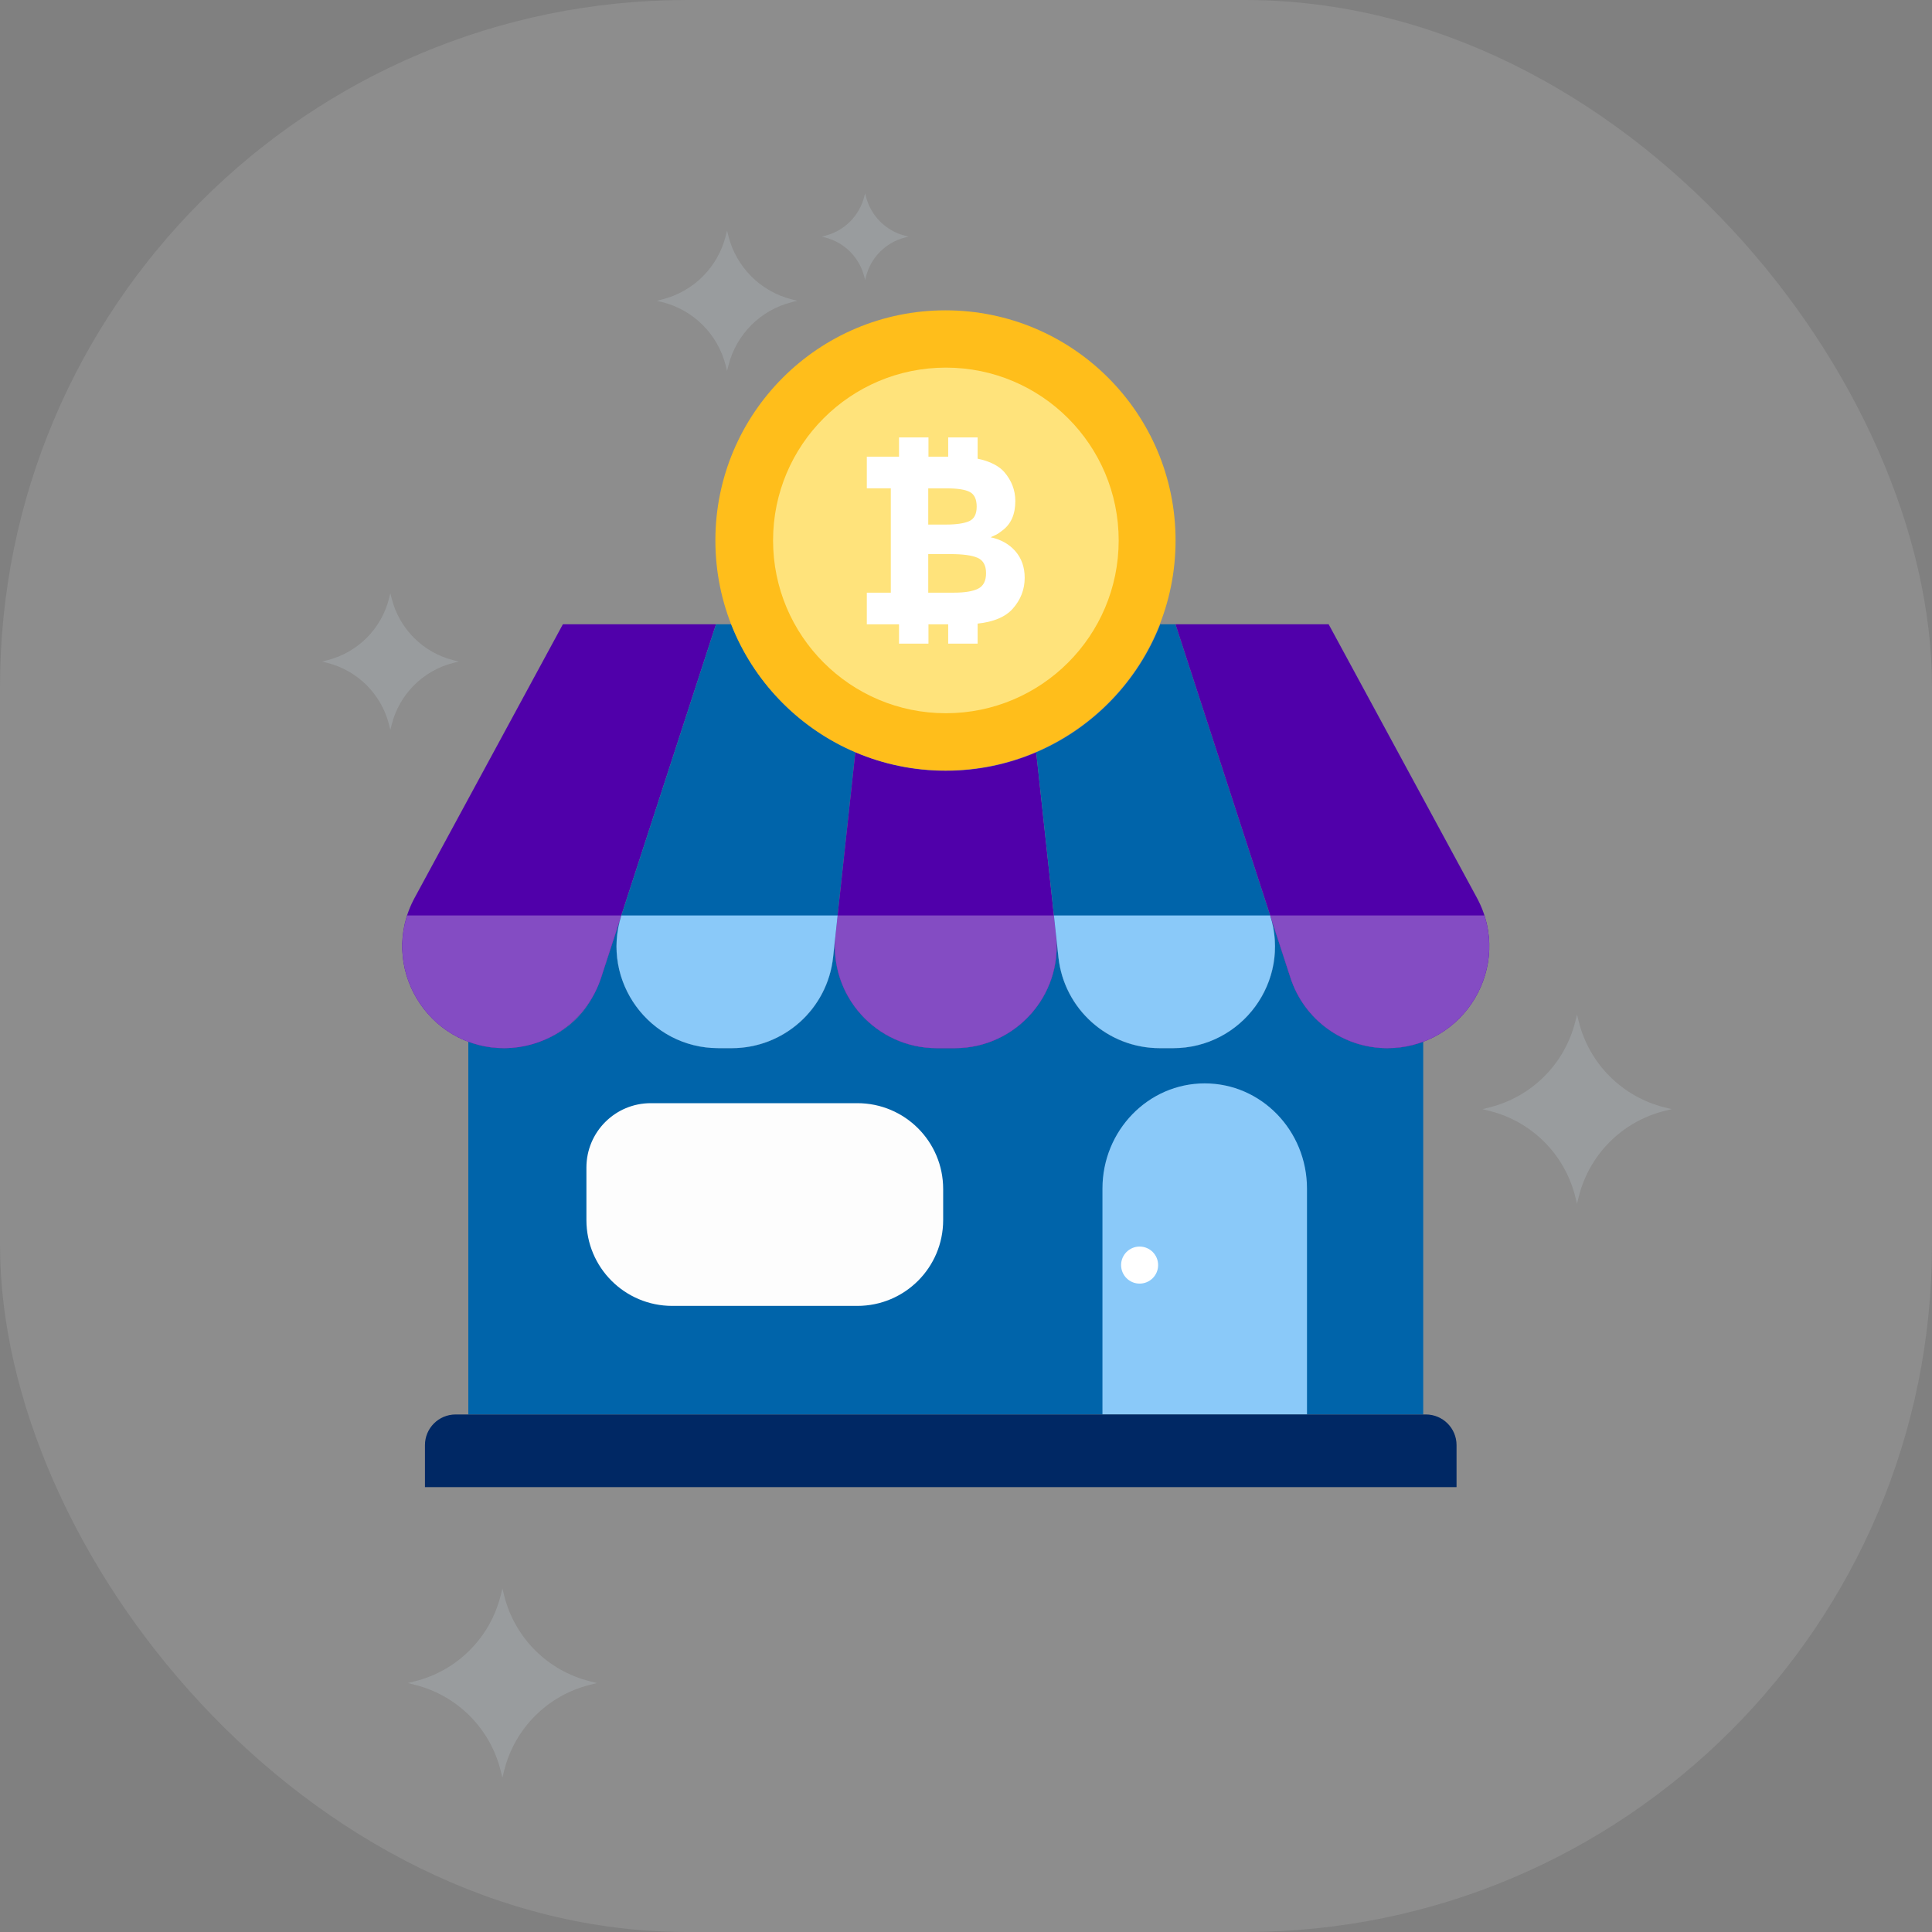 <svg xmlns="http://www.w3.org/2000/svg" xmlns:xlink="http://www.w3.org/1999/xlink" preserveAspectRatio="xMidYMid" width="72" height="72" viewBox="0 0 72 72">
  <rect x="0" y="0" width="72" height="72" fill="#808080" stroke="none"/>
  <defs>
    <style>
      .cls-1 {
        fill: #d8d8d8;
        opacity: 0.15;
      }

      .cls-2 {
        fill: #b6c0c6;
        fill-opacity: 0.3;
      }

      .cls-2, .cls-3, .cls-4, .cls-5, .cls-6, .cls-7, .cls-8, .cls-9 {
        fill-rule: evenodd;
      }

      .cls-3 {
        fill: #0064aa;
      }

      .cls-4 {
        fill: #5000aa;
      }

      .cls-5 {
        fill: #844cc3;
      }

      .cls-6 {
        fill: #8ac9f9;
      }

      .cls-7 {
        fill: #fdfdfd;
      }

      .cls-8 {
        fill: #002864;
      }

      .cls-9 {
        fill: #fff;
      }

      .cls-10 {
        fill: #ffbe1b;
      }

      .cls-11 {
        fill: #ffe37b;
      }
    </style>
  </defs>
  <g>
    <rect width="72" height="72" rx="25.6" ry="25.6" class="cls-1"/>
    <path d="M62.026,41.267 C60.457,40.874 59.231,39.648 58.838,38.079 L58.771,37.811 L58.704,38.079 C58.311,39.648 57.085,40.874 55.516,41.267 L55.248,41.335 L55.516,41.402 C57.085,41.795 58.311,43.021 58.704,44.590 L58.771,44.858 L58.838,44.590 C59.231,43.021 60.457,41.795 62.026,41.402 L62.295,41.335 L62.026,41.267 Z" class="cls-2"/>
    <path d="M21.978,62.655 C20.409,62.262 19.183,61.036 18.790,59.468 L18.723,59.200 L18.656,59.468 C18.263,61.036 17.037,62.262 15.468,62.655 L15.200,62.723 L15.468,62.790 C17.037,63.183 18.263,64.409 18.656,65.978 L18.723,66.246 L18.790,65.978 C19.183,64.409 20.409,63.183 21.978,62.790 L22.247,62.723 L21.978,62.655 Z" class="cls-2"/>
    <path d="M29.511,11.158 C28.346,10.866 27.437,9.956 27.145,8.793 L27.095,8.594 L27.046,8.793 C26.754,9.957 25.844,10.866 24.680,11.158 L24.481,11.209 L24.680,11.259 C25.844,11.550 26.754,12.460 27.046,13.624 L27.095,13.823 L27.145,13.624 C27.437,12.459 28.347,11.550 29.511,11.259 L29.710,11.209 L29.511,11.158 Z" class="cls-2"/>
    <path d="M16.901,24.605 C15.766,24.321 14.880,23.435 14.596,22.301 L14.547,22.107 L14.499,22.301 C14.214,23.435 13.328,24.321 12.194,24.605 L12.000,24.655 L12.194,24.703 C13.328,24.987 14.214,25.874 14.499,27.008 L14.547,27.202 L14.596,27.008 C14.880,25.874 15.767,24.987 16.901,24.703 L17.095,24.655 L16.901,24.605 Z" class="cls-2"/>
    <path d="M33.735,8.787 C33.014,8.606 32.451,8.043 32.271,7.323 L32.240,7.200 L32.209,7.323 C32.029,8.043 31.466,8.606 30.745,8.787 L30.622,8.818 L30.745,8.849 C31.466,9.030 32.029,9.593 32.209,10.313 L32.240,10.436 L32.271,10.313 C32.451,9.593 33.014,9.030 33.735,8.849 L33.858,8.818 L33.735,8.787 Z" class="cls-2"/>
    <path d="M52.207,39.029 C52.152,39.036 52.097,39.041 52.041,39.046 C52.013,39.048 51.985,39.052 51.958,39.054 C51.873,39.059 51.788,39.062 51.702,39.062 C50.057,39.062 48.600,38.004 48.092,36.440 L47.336,34.116 L47.335,34.116 C47.676,35.186 47.518,36.266 47.018,37.143 C47.017,37.145 47.016,37.147 47.015,37.148 C46.390,38.242 45.218,38.979 43.958,39.055 C43.879,39.060 43.799,39.062 43.718,39.062 L43.219,39.062 C41.281,39.062 39.654,37.602 39.445,35.676 L39.304,34.377 L39.356,34.857 C39.599,37.102 37.841,39.062 35.583,39.062 L34.909,39.062 C32.651,39.062 30.893,37.103 31.135,34.859 L31.047,35.675 C30.838,37.602 29.211,39.062 27.273,39.062 C26.870,39.062 26.468,39.072 26.070,38.998 C26.040,38.992 26.009,38.985 25.979,38.978 C24.925,38.755 24.010,38.080 23.476,37.146 C22.974,36.266 22.816,35.186 23.156,34.116 L23.156,34.116 L22.400,36.440 C22.285,36.787 22.105,37.142 21.903,37.446 C21.131,38.608 19.649,39.209 18.285,39.029 C18.252,39.025 18.220,39.019 18.187,39.014 C17.936,38.975 17.691,38.907 17.453,38.816 L17.453,52.713 L53.039,52.713 L53.039,38.816 C52.775,38.919 52.497,38.992 52.207,39.029 Z" class="cls-3"/>
    <path d="M20.977,23.265 L15.453,33.457 C14.082,35.987 15.913,39.062 18.790,39.062 C20.434,39.062 21.891,38.004 22.400,36.440 L26.684,23.265 L20.977,23.265 L20.977,23.265 Z" class="cls-4"/>
    <path d="M27.252,23.265 L26.684,23.265 L23.163,34.093 C22.366,36.545 24.194,39.062 26.773,39.062 L27.273,39.062 C29.211,39.062 30.838,37.602 31.047,35.676 L31.875,28.037 C29.764,27.134 28.091,25.409 27.252,23.265 Z" class="cls-3"/>
    <path d="M39.356,34.857 L38.617,28.037 C37.582,28.479 36.442,28.725 35.246,28.725 C34.049,28.725 32.910,28.479 31.875,28.037 L31.135,34.857 C30.892,37.102 32.651,39.062 34.909,39.062 L35.582,39.062 C37.841,39.062 39.599,37.102 39.356,34.857 Z" class="cls-4"/>
    <path d="M47.328,34.092 L43.807,23.265 L43.239,23.265 C42.401,25.409 40.727,27.133 38.617,28.036 L39.445,35.675 C39.654,37.602 41.281,39.062 43.218,39.062 L43.718,39.062 C46.297,39.062 48.126,36.545 47.328,34.092 Z" class="cls-3"/>
    <path d="M55.039,33.457 L49.515,23.265 L43.807,23.265 L48.092,36.440 C48.600,38.004 50.057,39.062 51.702,39.062 C54.578,39.062 56.410,35.987 55.039,33.457 Z" class="cls-4"/>
    <path d="M15.172,34.116 C14.404,36.490 16.159,39.062 18.790,39.062 C20.434,39.062 21.891,38.004 22.400,36.440 L23.156,34.116 L15.172,34.116 Z" class="cls-5"/>
    <path d="M39.356,34.857 L39.276,34.116 L31.216,34.116 L31.135,34.857 C30.892,37.102 32.651,39.062 34.909,39.062 L35.582,39.062 C37.841,39.062 39.599,37.102 39.356,34.857 Z" class="cls-5"/>
    <path d="M47.335,34.116 L39.276,34.116 L39.445,35.675 C39.654,37.602 41.281,39.062 43.219,39.062 L43.718,39.062 C46.289,39.062 48.113,36.561 47.335,34.116 Z" class="cls-6"/>
    <path d="M55.320,34.116 L47.336,34.116 L48.092,36.440 C48.600,38.004 50.057,39.062 51.702,39.062 C54.332,39.062 56.087,36.491 55.320,34.116 Z" class="cls-5"/>
    <path d="M24.254,41.112 L31.949,41.112 C33.719,41.112 35.149,42.542 35.149,44.311 L35.149,45.467 C35.149,47.237 33.719,48.667 31.949,48.667 L25.054,48.667 C23.284,48.667 21.854,47.237 21.854,45.467 L21.854,43.511 C21.854,42.184 22.927,41.112 24.254,41.112 Z" class="cls-7"/>
    <path d="M44.897,40.374 C42.792,40.374 41.085,42.131 41.085,44.297 L41.085,52.713 L48.708,52.713 L48.708,44.297 C48.708,42.131 47.002,40.374 44.897,40.374 Z" class="cls-6"/>
    <path d="M53.138,52.713 L16.980,52.713 C16.349,52.713 15.837,53.224 15.837,53.855 L15.837,55.421 L54.281,55.421 L54.281,53.855 C54.281,53.224 53.769,52.713 53.138,52.713 Z" class="cls-8"/>
    <path d="M23.156,34.116 C22.378,36.561 24.202,39.062 26.773,39.062 L27.273,39.062 C29.211,39.062 30.838,37.602 31.047,35.675 L31.216,34.116 L23.156,34.116 L23.156,34.116 Z" class="cls-6"/>
    <path d="M42.470,46.456 C42.089,46.456 41.780,46.765 41.780,47.146 C41.780,47.527 42.089,47.836 42.470,47.836 C42.851,47.836 43.160,47.527 43.160,47.146 C43.160,46.764 42.851,46.456 42.470,46.456 Z" class="cls-9"/>
    <circle cx="35.235" cy="20.14" r="8.575" class="cls-10"/>
    <circle cx="35.25" cy="20.14" r="6.44" class="cls-11"/>
    <path d="M38.187,21.533 C38.187,21.968 38.037,22.353 37.740,22.687 C37.466,22.993 37.029,23.176 36.433,23.240 L36.433,23.987 L35.336,23.987 L35.336,23.267 L34.601,23.267 L34.601,23.987 L33.504,23.987 L33.504,23.267 L33.198,23.267 L32.304,23.267 L32.304,22.087 L33.198,22.087 L33.198,18.198 L32.304,18.198 L32.304,17.019 L33.198,17.019 L33.504,17.019 L33.504,16.300 L34.601,16.300 L34.601,17.019 L35.336,17.019 L35.336,16.300 L36.433,16.300 L36.433,17.095 C36.535,17.116 36.634,17.140 36.725,17.170 C37.032,17.272 37.263,17.409 37.418,17.582 C37.698,17.904 37.838,18.267 37.838,18.672 C37.838,19.161 37.681,19.525 37.364,19.763 C37.257,19.846 37.182,19.899 37.140,19.919 C37.099,19.941 37.024,19.975 36.917,20.022 C37.305,20.106 37.613,20.280 37.843,20.545 C38.072,20.811 38.187,21.140 38.187,21.533 ZM36.139,18.333 C35.967,18.243 35.675,18.199 35.264,18.199 L34.593,18.199 L34.593,19.549 L35.255,19.549 C35.641,19.549 35.929,19.506 36.117,19.423 C36.304,19.340 36.398,19.159 36.398,18.882 C36.398,18.605 36.312,18.422 36.139,18.333 ZM36.430,20.787 C36.218,20.695 35.880,20.649 35.415,20.649 L34.593,20.649 L34.593,22.087 L35.550,22.087 C35.948,22.087 36.248,22.039 36.448,21.940 C36.648,21.842 36.748,21.648 36.747,21.359 C36.747,21.070 36.642,20.880 36.430,20.787 Z" class="cls-9"/>
  </g>
</svg>

